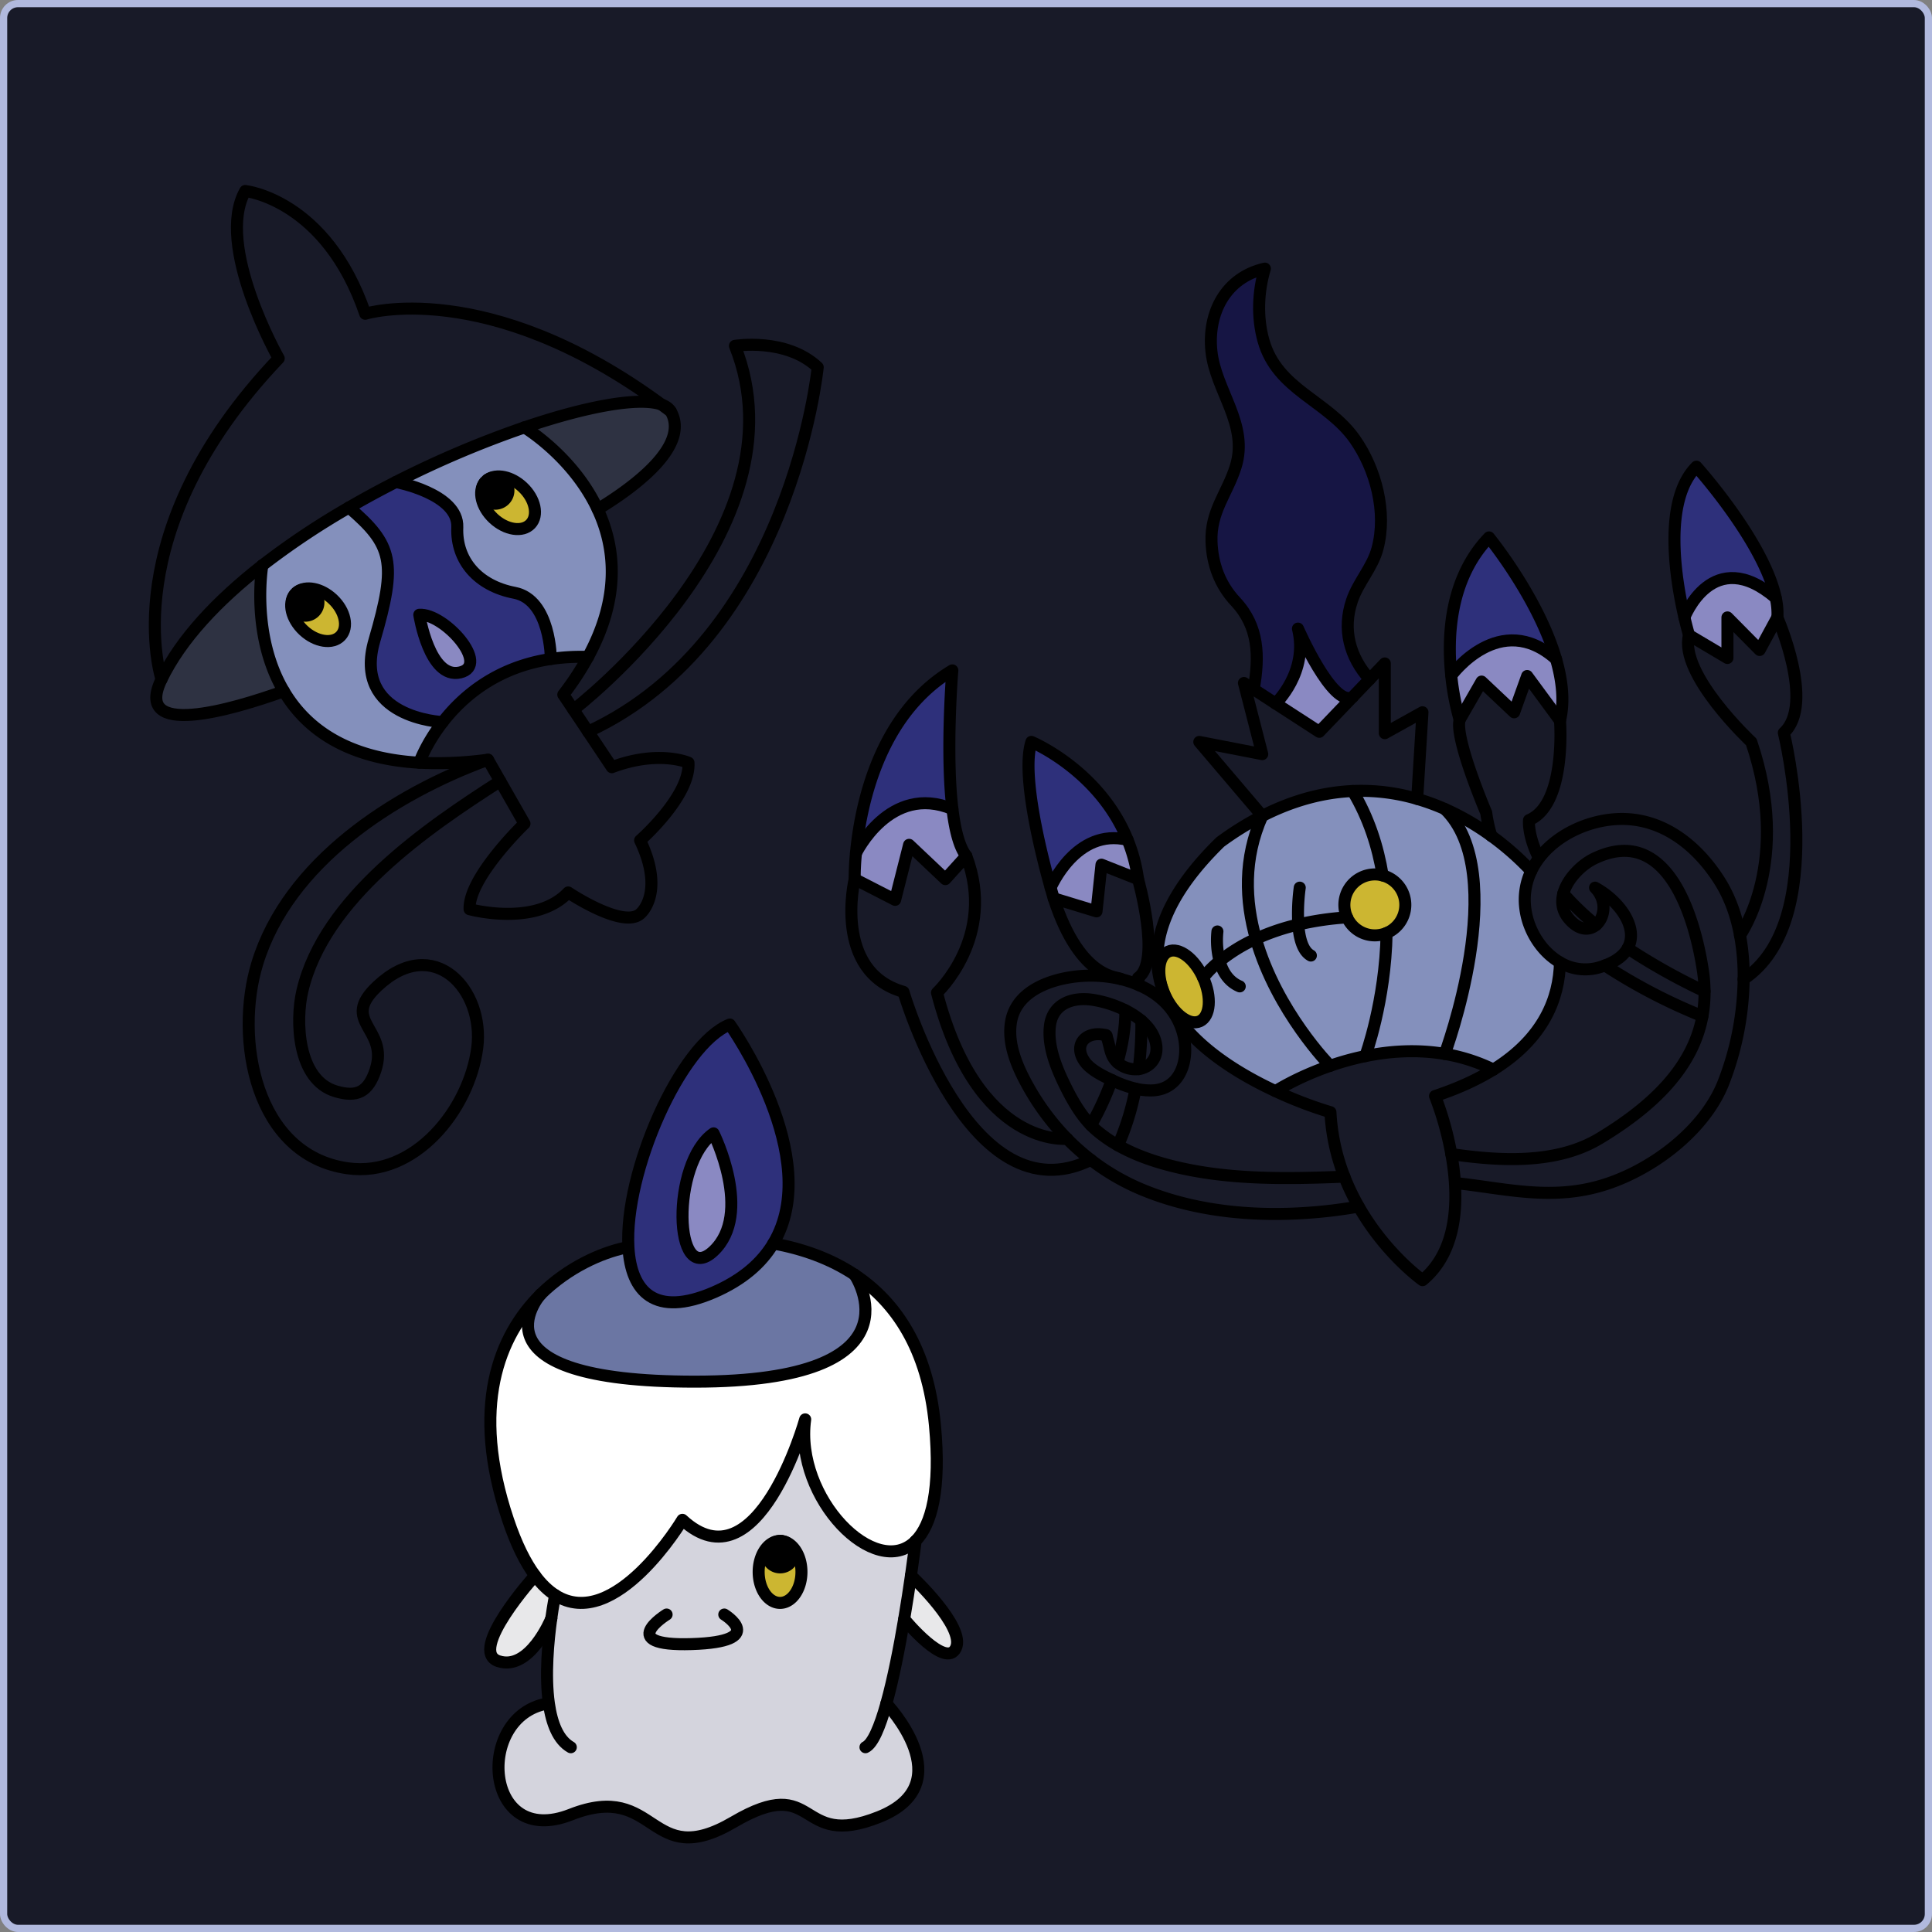 <svg xmlns="http://www.w3.org/2000/svg" viewBox="0 0 1608.1 1608.1"><rect x="0" y="0" width="1608.1" height="1608.1" fill="#808080" stroke="none"/><defs><style>.cls-1,.cls-2{fill:#181a28;}.cls-1{stroke:#b1b9de;stroke-miterlimit:10;stroke-width:6px;}.cls-3{fill:#8a89c2;}.cls-4{fill:#2e307b;}.cls-5{fill:#8490bc;}.cls-6{fill:#ccb631;}.cls-7{fill:#161544;}.cls-8{fill:none;stroke:#000;stroke-linecap:round;stroke-linejoin:round;stroke-width:10px;}.cls-9{fill:#e8e8ea;}.cls-10{fill:#fff;}.cls-11{fill:#d4d4dd;}.cls-12{fill:#6b76a3;}.cls-13{fill:#2e3242;}.cls-14{fill:#9f702a;}</style></defs><title>Asset 1</title><g id="Layer_2" data-name="Layer 2"><g id="Layer_1-2" data-name="Layer 1"><rect class="cls-1" x="3" y="3" width="1602.1" height="1602.1" rx="12"/><g id="chandelure"><g id="fill"><path class="cls-2" d="M1479.39,513.9s31.74,72,5.42,96c0,0,38.93,157.55-33.57,205.17a189.62,189.62,0,0,0-3-36.54c.82-1.16,43.18-61.47,9.45-161,0,0-60.39-56.39-51.87-88.91l32,19V513.9l26.81,27.1Z"/><path class="cls-3" d="M1478,497.58a59.79,59.79,0,0,1,1.4,16.28L1464.68,541l-26.81-27.1v33.72l-32-19s-1.69-5.62-3.81-14.71C1402,513.9,1425.49,452.68,1478,497.58Z"/><path class="cls-2" d="M1448.26,778.58a189.62,189.62,0,0,1,3,36.54,246.52,246.52,0,0,1-17,86.52c-16.33,40.82-62,74-102.68,85.58-42.56,12.12-80.69,1.65-120.55-2.53h0a211.74,211.74,0,0,0-3-24.08c40.35,5.89,87.51,8.66,123.55-13.11,42.1-25.44,77.3-57.48,85.47-101.65a108.56,108.56,0,0,0,1.77-20.67,121.17,121.17,0,0,0-1.44-17.64c-6.57-43-29.2-122.57-90.6-92.79-10.31,5-22.23,16.64-25.53,29.07-1.84,6.91-1,14.06,4.23,20.46,8.52,10.39,17.33,10.47,23,5.67,7.32-6.17,9.48-20.41-.81-31.07,20.68,11.24,36.54,33.77,27.16,50.49-3.2,5.6-9.2,10.58-18.95,14.21-1.27.48-2.61.94-4,1.37a41.19,41.19,0,0,1-33.43-3.9c-15.39-8.81-26.46-26.47-28.82-44.47a55.71,55.71,0,0,1,4.85-31.59,61.4,61.4,0,0,1,6.59-10.8c14.57-19.24,40.29-31.18,64.73-32.43,37.21-1.9,66.82,21.77,85.73,51.9C1439.84,746.92,1445.25,762.26,1448.26,778.58Z"/><path class="cls-4" d="M1412,388.48s56,62.19,66,109.14c-52.5-44.94-76,16.28-76,16.28C1395.09,484.09,1383.55,417,1412,388.48Z"/><path class="cls-2" d="M1418.76,825.13A108.56,108.56,0,0,1,1417,845.8h0a466.16,466.16,0,0,1-81.11-42.22c9.71-3.66,15.76-8.64,18.92-14.29A511.81,511.81,0,0,0,1418.76,825.13Z"/><path class="cls-2" d="M1328.45,769.9c-5.7,4.8-14.51,4.72-23-5.67-5.25-6.4-6.07-13.55-4.23-20.46A230.27,230.27,0,0,0,1328.45,769.9Z"/><path class="cls-3" d="M1295.19,548.66c5.1,17.6,7.11,35.33,3.28,51.18l-27.34-37.16-10.84,30.19-27.1-25.55-18.25,31.74a208.9,208.9,0,0,1-7-36.85h0S1248.41,506.81,1295.19,548.66Z"/><path class="cls-2" d="M1298.47,599.84s5.56,69.58-25.79,82.77c0,0-1.43,12,8.12,31.36l.24.18a61.4,61.4,0,0,0-6.59,10.8,231.23,231.23,0,0,0-33.13-29.14,116.21,116.21,0,0,1-4.26-19.33s-26.43-61.9-22.12-77.42l18.25-31.74,27.1,25.55,10.84-30.19Z"/><path class="cls-5" d="M1298.44,801.08c-.66,29.47-13.15,63-55.41,89.2h0a146.87,146.87,0,0,0-40.46-13s55.69-150.09,0-203.88a213.15,213.15,0,0,1,38.76,22.44A231.23,231.23,0,0,1,1274.46,725a55.73,55.73,0,0,0-4.83,31.6C1272,774.58,1283.06,792.24,1298.44,801.08Z"/><path class="cls-4" d="M1239.39,447.32s41,50.15,55.8,101.34c-46.78-41.85-87.22,13.55-87.22,13.55h0C1204.56,529.36,1206.77,481.33,1239.39,447.32Z"/><path class="cls-5" d="M1202.56,673.37c55.69,53.79,0,203.88,0,203.88-23.33-4-46-2.32-66.12,1.8,0,0,16.72-45.57,17.71-102.47a25.36,25.36,0,0,0-3.28-47.9c-3.88-23.8-11.55-47.93-25-70.29a164.78,164.78,0,0,1,53.76,6.58A180.7,180.7,0,0,1,1202.56,673.37Z"/><path class="cls-2" d="M1211,984.64c1.9,29.45-3.13,61.13-26.93,80.88,0,0-30.58-21.59-53.16-61.25A187.77,187.77,0,0,1,1119,979.39a172,172,0,0,1-11.61-53.68,342.2,342.2,0,0,1-45.67-17.49s17.91-11.64,45.41-21.09a231.23,231.23,0,0,1,29.31-8.08c20.11-4.12,42.79-5.77,66.12-1.8a146.87,146.87,0,0,1,40.46,13c-13.13,8.14-29.13,15.57-48.54,22A265.94,265.94,0,0,1,1208,960.58,213.65,213.65,0,0,1,1211,984.64Z"/><path class="cls-2" d="M1184,592.87l-4.4,72.1a164.81,164.81,0,0,0-53.72-6.58c-23.25,1-48.48,7.12-75.24,20.75l-52.42-61.62,52.38,10.19-15.24-59.23,8.13,5.27,18.2,11.8,36.38,23.58,27.78-29L1140,565.37l12.64-13.17v58.06Z"/><path class="cls-6" d="M1150.87,728.68a25.36,25.36,0,1,1-6.51-.85A24.65,24.65,0,0,1,1150.87,728.68Z"/><path class="cls-7" d="M1127.7,365.58c17.57,25.06,26.89,60.79,18.86,91-4.21,15.84-16,27.86-21.25,43.37-8.07,23.79-2,46.92,14.73,65.45l-14.16,14.76c-16.73,9-45.53-57-45.53-57,9,36.39-18.63,62.36-18.63,62.36l-18.2-11.8c4.87-27.81,4.3-52.31-15.21-73.13-12.86-13.72-19.23-30.91-19.91-49.72-.92-25.37,13-39.91,20.1-62.4,11.11-35.35-16.75-63.17-20.19-96.24-3.33-31.91,12-61.38,44.5-68.68-5.75,19.1-6.56,40.67-1.17,59.9C1063.16,324.58,1105,333.24,1127.7,365.58Z"/><path class="cls-5" d="M1080.63,769.51a187.79,187.79,0,0,0-35.29,11.94c-8.95-31.38-10.53-66.87,5.28-102.3h0c26.76-13.63,52-19.72,75.24-20.75,13.44,22.36,21.11,46.49,25,70.29a24.65,24.65,0,0,0-6.51-.85,25.38,25.38,0,0,0-23.11,35.74A247.47,247.47,0,0,0,1080.63,769.51Z"/><path class="cls-5" d="M1080.63,769.51a247.47,247.47,0,0,1,40.61-5.93,25.4,25.4,0,0,0,32.91,13c-1,56.9-17.71,102.47-17.71,102.47a231.23,231.23,0,0,0-29.31,8.08h0s-44.5-45.21-61.76-105.68A187.5,187.5,0,0,1,1080.63,769.51Z"/><path class="cls-3" d="M1125.88,580.16l-27.78,29-36.38-23.58s27.6-26,18.63-62.36C1080.35,523.19,1109.15,589.12,1125.88,580.16Z"/><path class="cls-2" d="M945.17,906.16a94.76,94.76,0,0,1-17.75-6.26l-2-.93c-7.79-3.6-17.82-8.62-22.59-15.47-9.42-13.54.37-24.38,14.49-22.45,5,.69,3.3,0,4.57,4,2.29,7.16,2.34,14.17,8.26,19.35.48.42,1,.81,1.48,1.18a22.61,22.61,0,0,0,16.08,4.29c9.89-1.36,17.34-10.15,14.12-22.76-1.75-6.84-6.14-12.71-11.91-17.61a66.61,66.61,0,0,0-13.24-8.59l-1-.53a93.72,93.72,0,0,0-26.82-8.28c-16.87-2.36-32.94,3.79-35,22.2-1.84,16.71,5.34,34.42,12.53,49.1,5.69,11.61,12.52,23.8,21.71,33.22q2,2,4,3.8a113.53,113.53,0,0,0,18.58,12.94c13.93,7.88,29.43,13.26,44.72,17.12,46.72,11.79,95.88,10.83,143.67,8.91a187.77,187.77,0,0,0,11.87,24.88q-17.21,3.06-34.63,4.58c-48,4.21-98.17.35-143.17-17.74a187.9,187.9,0,0,1-45-25.71,190.07,190.07,0,0,1-19.76-17.54,205,205,0,0,1-31.7-42.16c-9.28-16.28-18.38-36.42-14.92-55.63,3.66-20.27,22.51-30.45,41-35a109.84,109.84,0,0,1,50.55-.06,90.05,90.05,0,0,1,14.85,4.92c12,5.18,22.33,13,29.35,23.81a57.62,57.62,0,0,1,8,19.3c4.31,19.88-3.13,44-26.7,44.56A54.52,54.52,0,0,1,945.17,906.16Z"/><path class="cls-5" d="M1015.14,800a138.63,138.63,0,0,1,30.23-18.57c17.26,60.47,61.76,105.67,61.76,105.67h0c-27.5,9.46-45.41,21.1-45.41,21.1-29-13.46-64.65-34.82-84.09-64.56A91,91,0,0,1,967.44,823h.12c.6,1.75,1.29,3.52,2.09,5.29,7.24,16,20.24,25.79,29,21.82s10.05-20.19,2.81-36.21C1001.49,813.84,1005.56,807.87,1015.14,800Z"/><path class="cls-5" d="M1015.14,800c-9.58,7.85-13.65,13.82-13.65,13.82-7.24-16-20.24-25.79-29-21.81-7.82,3.53-9.67,16.75-4.89,30.91h-.12c-11-32.52-1.93-73.08,48.2-122.11a256.51,256.51,0,0,1,35-21.73h0c-15.81,35.43-14.23,70.92-5.28,102.3A138.64,138.64,0,0,0,1015.14,800Z"/><path class="cls-6" d="M1001.49,813.84c7.24,16,6,32.23-2.81,36.21s-21.79-5.79-29-21.82c-.8-1.77-1.49-3.54-2.09-5.29-4.78-14.16-2.93-27.38,4.89-30.91C981.25,788.05,994.25,797.82,1001.49,813.84Z"/><path class="cls-2" d="M950,849.5a297.65,297.65,0,0,1-2.21,40.37,22.59,22.59,0,0,1-16.11-4.29c-.52-.38-1-.78-1.52-1.2,3.86-13.53,6.65-28.52,6.57-43.46h0A66.33,66.33,0,0,1,950,849.5Z"/><path class="cls-2" d="M947.26,731.74s19.61,68.74,0,82.1c0,0,.37,2.18.84,6.13a90.05,90.05,0,0,0-14.85-4.92c-.71-2.52-33.48,2.85-56.19-67.34l35.62,10.87,4.13-38.88Z"/><path class="cls-3" d="M947.26,731.74l-30.45-12.07-4.13,38.91-35.62-10.84s-1-3.3-2.58-8.88h0s21.28-50.2,64.06-39.76A136.09,136.09,0,0,1,947.26,731.74Z"/><path class="cls-2" d="M945.17,906.16a213.15,213.15,0,0,1-14.54,47.2,114,114,0,0,1-18.51-12.94c-1.38-1.22-2.72-2.48-4-3.8A237.89,237.89,0,0,0,925.45,899l2,.93A95.19,95.19,0,0,0,945.17,906.16Z"/><path class="cls-4" d="M938.55,699.07c-42.78-10.44-64.06,39.76-64.06,39.76h0c-6.93-24.61-24.83-93.66-16-121.31C858.48,617.52,915,641,938.55,699.07Z"/><path class="cls-2" d="M888.32,947.86a190.07,190.07,0,0,0,19.76,17.54C807.48,1015.1,752,825.58,752,825.58c-59.22-17-40.64-93.84-40.64-93.84L745.06,749l11.62-45.82,30.19,28.55,17.42-19.26c25.55,67.36-24.39,113.81-24.39,113.81C813.63,956.35,888.32,947.86,888.32,947.86Z"/><path class="cls-3" d="M804.29,712.48l-17.42,19.26-30.19-28.55L745.06,749l-33.67-17.27a216.14,216.14,0,0,1,1.07-21.59s28.17-58.47,80.29-36.78C794.83,690.58,798.4,705,804.29,712.48Z"/><path class="cls-4" d="M792.68,558s-5.62,68,.07,115.34c-52.12-21.69-80.29,36.78-80.29,36.78C716,672.43,730.78,595,792.68,558Z"/><path class="cls-8" d="M1243,890.28c-13.13,8.14-29.13,15.57-48.54,22A265.64,265.64,0,0,1,1208,960.58a211.74,211.74,0,0,1,3,24.08c1.9,29.45-3.13,61.13-26.93,80.88,0,0-30.58-21.59-53.16-61.25A187.77,187.77,0,0,1,1119,979.41a172,172,0,0,1-11.61-53.68,342.2,342.2,0,0,1-45.67-17.49c-29-13.46-64.65-34.82-84.09-64.56A91,91,0,0,1,967.45,823c-11-32.52-1.93-73.08,48.2-122.11a256.51,256.51,0,0,1,35-21.73c26.76-13.63,52-19.72,75.24-20.75a164.91,164.91,0,0,1,53.74,6.56,182.25,182.25,0,0,1,23,8.4,213.15,213.15,0,0,1,38.76,22.44A231.23,231.23,0,0,1,1274.52,725"/><path class="cls-8" d="M1298.44,801.08c-.66,29.47-13.15,63-55.41,89.2"/><path class="cls-8" d="M1061.72,908.22s17.91-11.64,45.41-21.09a231.23,231.23,0,0,1,29.31-8.08c20.11-4.12,42.79-5.77,66.12-1.8a146.87,146.87,0,0,1,40.46,13h0"/><path class="cls-8" d="M1202.56,877.25s55.69-150.09,0-203.88"/><path class="cls-8" d="M1150.87,728.68c-3.88-23.8-11.55-47.93-25-70.29"/><path class="cls-8" d="M1136.44,879.05s16.72-45.57,17.71-102.47"/><path class="cls-8" d="M1107.13,887.12s-44.5-45.2-61.76-105.67c-8.95-31.38-10.53-66.87,5.28-102.3h0l-52.42-61.62,52.4,10.18-15.24-59.23,8.13,5.27,18.2,11.8,36.38,23.58,27.78-29L1140,565.37l12.64-13.17v58.06L1184,592.84l-4.4,72.13"/><path class="cls-8" d="M967.56,822.94c.6,1.75,1.29,3.52,2.09,5.29,7.24,16,20.24,25.79,29,21.82s10.05-20.19,2.81-36.21-20.24-25.79-29-21.81C964.63,795.58,962.78,808.78,967.56,822.94Z"/><path class="cls-8" d="M1150.87,728.68a25.36,25.36,0,1,1-6.51-.85A24.65,24.65,0,0,1,1150.87,728.68Z"/><path class="cls-8" d="M1001.49,813.84s4.07-6,13.65-13.82a138.63,138.63,0,0,1,30.23-18.57,187.5,187.5,0,0,1,35.26-11.94,247.47,247.47,0,0,1,40.61-5.93"/><path class="cls-8" d="M1013.32,775.31a70.45,70.45,0,0,0,1.82,24.71c2.39,8.53,7.23,17,16.76,21"/><path class="cls-8" d="M1081.84,738.83a162.21,162.21,0,0,0-1.21,30.68c.82,11.19,3.53,22,10.47,25.83"/><path class="cls-8" d="M1043.52,573.75c4.87-27.81,4.3-52.31-15.21-73.13-12.86-13.72-19.23-30.91-19.91-49.72-.92-25.37,13-39.91,20.1-62.4,11.11-35.35-16.75-63.17-20.19-96.24-3.33-31.91,12-61.38,44.5-68.68-5.75,19.1-6.56,40.67-1.17,59.9,11.52,41.1,53.35,49.76,76.06,82.1,17.57,25.06,26.89,60.79,18.86,91-4.21,15.84-16,27.86-21.25,43.37-8.07,23.79-2,46.92,14.73,65.45"/><path class="cls-8" d="M1119,979.39c-47.79,1.92-97,2.88-143.67-8.91-15.29-3.86-30.79-9.24-44.72-17.12a114,114,0,0,1-18.51-12.94c-1.38-1.22-2.72-2.48-4-3.8-9.19-9.42-16-21.61-21.71-33.22C879.2,888.72,872,871,873.86,854.3c2-18.41,18.11-24.56,35-22.2a93.4,93.4,0,0,1,26.77,8.28l1.07.53a66.61,66.61,0,0,1,13.24,8.59c5.77,4.9,10.16,10.77,11.91,17.61,3.22,12.61-4.23,21.4-14.12,22.76a22.62,22.62,0,0,1-16.1-4.29c-.52-.38-1-.78-1.52-1.2-5.92-5.18-6-12.19-8.26-19.35-1.27-3.94.44-3.29-4.57-4-14.12-1.93-23.91,8.91-14.49,22.45,4.77,6.85,14.8,11.87,22.59,15.47l2,.93a94.76,94.76,0,0,0,17.75,6.26,54.21,54.21,0,0,0,13.54,1.48c23.57-.61,31-24.68,26.7-44.56a57.62,57.62,0,0,0-8-19.3C970.37,833,960,825.13,948,820A90.05,90.05,0,0,0,933.17,815a109.84,109.84,0,0,0-50.55.06c-18.46,4.51-37.31,14.69-41,35-3.46,19.21,5.64,39.35,14.92,55.63a204.91,204.91,0,0,0,31.67,42.16A190.07,190.07,0,0,0,908,965.42a187.9,187.9,0,0,0,45,25.71c45,18.09,95.19,22,143.17,17.74q17.4-1.53,34.63-4.58"/><path class="cls-8" d="M888.32,947.86s-74.69,8.49-108.42-121.57c0,0,49.94-46.45,24.39-113.81l-17.42,19.26-30.19-28.55L745.06,749l-33.67-17.27S692.81,808.58,752,825.58c0,0,55.45,189.52,156,139.82"/><path class="cls-8" d="M711.39,731.74a216.14,216.14,0,0,1,1.07-21.59C716,672.43,730.78,595,792.68,558c0,0-5.62,68,.07,115.34,2.08,17.21,5.65,31.67,11.54,39.11"/><path class="cls-8" d="M712.46,710.15s28.17-58.47,80.29-36.78h0"/><path class="cls-8" d="M945.17,906.15h0a213.23,213.23,0,0,1-14.54,47.21"/><path class="cls-8" d="M950,849.5a297.65,297.65,0,0,1-2.21,40.37"/><path class="cls-8" d="M933.25,815.05c-.71-2.52-33.48,2.85-56.19-67.34l35.62,10.87,4.13-38.88,30.45,12.07s19.61,68.74,0,82.1c0,0,.37,2.18.84,6.13h0"/><path class="cls-8" d="M930.14,884.38c3.86-13.53,6.65-28.52,6.57-43.46"/><path class="cls-8" d="M908.08,936.58a237.89,237.89,0,0,0,17.33-37.65"/><path class="cls-8" d="M877.06,747.71s-1-3.3-2.58-8.88c-6.93-24.61-24.83-93.66-16-121.31,0,0,56.54,23.51,80.07,81.55a135.84,135.84,0,0,1,8.71,32.67"/><path class="cls-8" d="M874.49,738.83s21.28-50.2,64.06-39.76"/><path class="cls-8" d="M1061.72,585.58s27.6-26,18.63-62.36c0,0,28.8,65.93,45.53,57"/><path class="cls-8" d="M1208,960.58c40.35,5.89,87.51,8.66,123.55-13.11,42.1-25.44,77.3-57.48,85.47-101.65a108.56,108.56,0,0,0,1.77-20.67,121.17,121.17,0,0,0-1.44-17.64c-6.57-43-29.2-122.57-90.6-92.79-10.31,5-22.23,16.64-25.53,29.07-1.84,6.91-1,14.06,4.23,20.46,8.52,10.39,17.33,10.47,23,5.67,7.32-6.17,9.48-20.41-.81-31.07,20.68,11.24,36.54,33.77,27.16,50.49-3.14,5.63-9.14,10.61-18.89,14.24-1.27.48-2.61.94-4,1.37a41.19,41.19,0,0,1-33.43-3.9c-15.39-8.81-26.46-26.47-28.82-44.47a55.71,55.71,0,0,1,4.85-31.59,61.4,61.4,0,0,1,6.59-10.8c14.57-19.24,40.29-31.18,64.73-32.43,37.21-1.9,66.82,21.77,85.73,51.9,8.34,13.3,13.75,28.64,16.76,44.91a189.62,189.62,0,0,1,3,36.54,246.52,246.52,0,0,1-17,86.52c-16.33,40.82-62,74-102.68,85.58-42.56,12.12-80.69,1.65-120.55-2.53"/><path class="cls-8" d="M1354.79,789.32h0a512.1,512.1,0,0,0,64,35.81"/><path class="cls-8" d="M1301.19,743.77a230.53,230.53,0,0,0,27.26,26.13"/><path class="cls-8" d="M1241.32,695.81a116.21,116.21,0,0,1-4.26-19.33s-26.43-61.9-22.12-77.42l18.25-31.74,27.1,25.55,10.84-30.19,27.34,37.16s5.56,69.58-25.79,82.77c0,0-1.43,12,8.12,31.36"/><path class="cls-8" d="M1417,845.8a465.62,465.62,0,0,1-81.09-42.22"/><path class="cls-8" d="M1214.94,599.06a208.9,208.9,0,0,1-7-36.85c-3.4-32.85-1.19-80.88,31.43-114.89,0,0,41,50.15,55.8,101.34,5.1,17.6,7.11,35.33,3.28,51.18"/><path class="cls-8" d="M1208,562.21s40.44-55.4,87.22-13.55h0"/><path class="cls-8" d="M1448.25,778.58h0c.82-1.16,43.18-61.47,9.45-161,0,0-60.39-56.39-51.87-88.91l32,19V513.9l26.81,27.1,14.71-27.1s31.74,72,5.42,96c0,0,38.93,157.55-33.57,205.17"/><path class="cls-8" d="M1405.84,528.58s-1.69-5.62-3.81-14.71c-6.94-29.81-18.48-96.94,10-125.42,0,0,56,62.19,66,109.14a59.79,59.79,0,0,1,1.4,16.28"/><path class="cls-8" d="M1402,513.9s23.46-61.22,76-16.28"/></g></g><g id="litwick"><g id="fill-2" data-name="fill"><path class="cls-9" d="M758.23,1311.45c.91.84,45.82,42.78,37.39,60.41s-42.31-23.31-43-24.2C754.81,1334.43,756.72,1321.91,758.23,1311.45Z"/><path class="cls-10" d="M778.2,1186.37c5,53.07-2.77,82.88-16.09,96.24h0c-33.22,33.31-101-35.72-91.91-101.21,0,0-39.48,141.67-102.19,83.61,0,0-56.33,94.36-105.94,62.64-5.69-3.63-11.29-8.93-16.71-16.22-8-10.76-15.61-25.88-22.51-46.42-31.53-93.88-7.68-153.1,27.17-187.6-1.57,1.79-62.69,72.64,128.44,72.64,192.35,0,133.66-87.93,132.92-89C745.65,1083.76,772.2,1122.46,778.2,1186.37Z"/><path class="cls-11" d="M737.75,1418s63.68,66.46-6,94.33-49.93-37.54-121.16,4.26-62.71-34.87-135.48-6.19-79.8-81.83-19.77-92.4l1.52-.21c-3.31-23.44-.59-52.1,2-70.73h0c1.62-11.68,3.2-19.41,3.2-19.41,49.62,31.69,106-62.67,106-62.67,62.71,58.06,102.19-83.61,102.19-83.61-9.12,65.49,58.69,134.52,91.91,101.21-.06.47-1.45,12-3.88,28.83-1.51,10.46-3.42,23-5.65,36.21C748.55,1371.47,743.47,1397.56,737.75,1418ZM667.11,1308.4c0-13.12-6.77-24-15.52-25.57a8.31,8.31,0,0,0-1-.15h-1.88c-9.55.46-17.2,11.83-17.2,25.77,0,14.24,8,25.78,17.81,25.78S667.11,1322.64,667.11,1308.4Z"/><path class="cls-12" d="M711.38,1061c.74,1.11,59.43,89-132.92,89-191.13,0-130-70.85-128.44-72.64h0c22.93-22.61,50.57-34.61,70.38-38.8l2.68-.16c2.19,36.82,21.94,58.35,70.85,37.35,24.28-10.46,40.1-24.6,49.73-40.72,23.5,4.26,47,12.23,67.71,26Z"/><path class="cls-6" d="M651.59,1282.83c8.75,1.62,15.52,12.45,15.52,25.57,0,14.24-8,25.78-17.81,25.78s-17.81-11.54-17.81-25.78c0-13.94,7.65-25.31,17.2-25.77a11,11,0,1,0,2.9.2Z"/><path d="M651.59,1282.83a11,11,0,1,1-2.9-.2h1.88A8.36,8.36,0,0,1,651.59,1282.83Z"/><path d="M650.13,1282.64h-.76A3.86,3.86,0,0,1,650.13,1282.64Z"/><path d="M649.22,1282.61h0Z"/><path class="cls-4" d="M607.49,852.76s79,110.64,36.17,182.25c-9.64,16.12-25.45,30.26-49.73,40.75-48.9,21-68.66-.5-70.85-37.32C519.34,975.76,566.52,868.86,607.49,852.76Zm-13.56,188.52c33.27-31.36,0-97.94,0-97.94C558.3,967.76,560.66,1072.63,593.93,1041.28Z"/><path class="cls-3" d="M593.93,943.34s33.27,66.58,0,97.94S558.3,967.76,593.93,943.34Z"/><path class="cls-9" d="M462.07,1327.66s-1.58,7.73-3.2,19.41h0c-.5,1.22-18.19,44-43.95,35.6-26.13-8.52,30.45-71.26,30.45-71.26A63.42,63.42,0,0,0,462.07,1327.66Z"/><path class="cls-8" d="M450,1077.38c22.93-22.62,50.57-34.62,70.38-38.81"/><path class="cls-8" d="M762.11,1282.62c-33.22,33.31-101-35.72-91.91-101.21,0,0-39.48,141.67-102.19,83.61,0,0-56.33,94.36-105.94,62.64-5.69-3.63-11.29-8.93-16.71-16.22-8-10.76-15.61-25.88-22.51-46.42-31.53-93.89-7.68-153.11,27.17-187.61"/><path class="cls-8" d="M711.38,1061c34.27,22.79,60.82,61.45,66.82,125.36,5,53.07-2.77,82.88-16.09,96.24"/><path class="cls-8" d="M643.66,1035c23.5,4.26,47,12.23,67.71,26"/><path class="cls-8" d="M450,1077.38h0c-1.57,1.79-62.69,72.64,128.44,72.64,192.35,0,133.66-87.93,132.92-89h0"/><path class="cls-8" d="M523.08,1038.41c-3.74-62.65,43.44-169.55,84.41-185.65,0,0,79,110.64,36.17,182.25-9.64,16.12-25.45,30.26-49.73,40.75C545,1096.76,525.27,1075.23,523.08,1038.41Z"/><path class="cls-8" d="M762.11,1282.61h0c-.06.47-1.45,12-3.88,28.83-1.51,10.46-3.42,23-5.65,36.21-4,23.81-9.11,49.9-14.83,70.38-5.35,19.15-11.26,33.4-17.38,36.27"/><path class="cls-8" d="M458.86,1347.1c-2.59,18.63-5.31,47.29-2,70.73,2.35,16.56,7.71,30.51,18.25,36.48"/><path class="cls-8" d="M462.07,1327.66s-1.58,7.73-3.2,19.41"/><path class="cls-8" d="M737.75,1418s63.68,66.46-6,94.33-49.93-37.54-121.16,4.26-62.71-34.87-135.48-6.19-79.8-81.83-19.77-92.4"/><path class="cls-8" d="M758.22,1311.44h0c.91.84,45.82,42.78,37.39,60.41s-42.31-23.31-43-24.2h0"/><path class="cls-8" d="M445.36,1311.44s-56.58,62.74-30.45,71.26c25.76,8.39,43.45-34.38,44-35.6h0"/><path class="cls-8" d="M554.85,1343.85s-43.36,26.63,20.9,24.61,27.1-24.61,27.1-24.61"/><path class="cls-8" d="M650.57,1282.68a8.31,8.31,0,0,1,1,.15c8.75,1.62,15.52,12.45,15.52,25.57,0,14.24-8,25.78-17.81,25.78s-17.81-11.54-17.81-25.78c0-13.94,7.65-25.31,17.2-25.77"/><path class="cls-8" d="M650.57,1282.68a8.31,8.31,0,0,1,1,.15,11,11,0,1,1-2.9-.2h.53"/><path class="cls-8" d="M649.37,1282.61h.76"/><path class="cls-8" d="M593.93,943.34s33.27,66.58,0,97.94S558.3,967.76,593.93,943.34Z"/></g></g><g id="lampent"><g id="fill-3" data-name="fill"><path class="cls-2" d="M680.63,305.68S658.34,530.68,489.48,609L477.3,590.78S672.86,441.16,611.73,287.87C611.73,287.87,654.31,280.9,680.63,305.68Z"/><path class="cls-2" d="M368.5,601c16.45-21.21,44.74-45.77,90-52.52a171.92,171.92,0,0,1,31-1.7,239.94,239.94,0,0,1-20.64,31.39l8.41,12.59L489.45,609l19.75,29.56c39.18-14.71,63.79-3.73,63.79-3.73,1.55,28-40.26,64.63-40.26,64.63,21.16,44.39,0,61.17,0,61.17-14.42,12.65-59.87-17.81-59.87-17.81-27.33,28.9-82,13.93-82,13.93-1-26.32,45.72-71.22,45.72-71.22l-20.19-35.39-10.17-17.82A308.06,308.06,0,0,1,349,634.86h0S354.41,619.16,368.5,601Z"/><path class="cls-13" d="M558.31,342.45c16.53,28.93-31.67,63.76-60.82,81.42-20.57-44-60.95-68.14-60.95-68.14,52.67-17.92,96.11-25.54,114.12-19C553.19,338.6,555.75,340.5,558.31,342.45Z"/><path class="cls-2" d="M550.66,336.74c-18-6.55-61.45,1.07-114.12,19A833.5,833.5,0,0,0,329.47,401.2c-13.13,6.67-26.21,13.75-39,21.2a636.46,636.46,0,0,0-72.12,48.17h0c-37.34,29.15-67.7,61.33-83.91,94.84,0,0-40.65-121.94,97.55-267.1,0,0-53.42-94.06-27.88-139.35,0,0,67.36,7,99.88,102.19C304,261.16,405,229.74,550.66,336.74Z"/><path class="cls-5" d="M497.49,423.87c14.65,31.37,19.25,72.85-8,122.93a171.92,171.92,0,0,0-31,1.7s-.07-49.28-30.27-55.08-48.77-26.71-47.61-54.58-51.16-37.65-51.16-37.65a833.5,833.5,0,0,1,107.07-45.46S476.92,379.84,497.49,423.87Zm-55.81,12.26c6.74-7.17,3.79-20.88-6.58-30.64-9.52-9-22-11.46-29.18-6.26-.25.17-.49.36-.73.56s-.68.65-1,1l-.05.06c-.23.25-.45.5-.65.76-5.88,7.34-2.78,20.45,7.23,29.87C421.07,441.19,435,443.29,441.68,436.13Z"/><path class="cls-4" d="M428.24,493.42c30.2,5.8,30.27,55.08,30.27,55.08-45.27,6.75-73.56,31.31-90,52.52-1,0-75.73-3.54-56.83-68.12,19-65,15.14-79.35-21.24-110.51,12.83-7.45,25.91-14.53,39-21.2,0,0,52.32,9.78,51.16,37.65S398.05,487.61,428.24,493.42ZM383,559.73c25.55-5.93-13.33-49.48-34-48C349,511.7,357.4,565.65,383,559.73Z"/><path d="M419.72,400.27a11,11,0,1,1-16.25,1.29c.2-.26.42-.51.65-.76s.7-.68,1.07-1,.48-.39.73-.56A11,11,0,0,1,419.72,400.27Z"/><path class="cls-2" d="M406.18,632.34l10.17,17.82c-61.2,39.21-146.67,97.61-164.67,174.63-5.78,24.7-4.33,74.17,27.89,83.62,17.31,5.07,26.9.89,33-17.84,11.47-35.12-30.32-39.82,1.54-69.74,46.93-44.07,89.42,3.06,83.1,51.47-6.69,51.15-51.93,108.13-108,100.11-77-11-94.16-107.8-75.1-170.37C239.79,717.84,327.41,661.18,406.18,632.34Z"/><path d="M405.19,399.79c-.37.32-.73.65-1.07,1l.05-.06A13.05,13.05,0,0,1,405.19,399.79Z"/><path class="cls-6" d="M410.7,431.43c-10-9.42-13.11-22.53-7.23-29.87a11,11,0,1,0,2.45-2.33c7.2-5.2,19.66-2.7,29.18,6.26,10.37,9.76,13.32,23.47,6.58,30.64S421.07,441.19,410.7,431.43Z"/><path class="cls-3" d="M349,511.7c20.63-1.45,59.51,42.1,34,48S349,511.7,349,511.7Z"/><path class="cls-5" d="M368.5,601C354.41,619.16,349,634.85,349,634.85h0c-61.5-3.51-94.88-29.35-112.73-59.54-27.61-46.66-18.08-103.72-17.91-104.73h0a636,636,0,0,1,72.08-48.18c36.38,31.16,40.27,45.48,21.24,110.51C292.77,597.48,367.47,601,368.5,601Zm-84.95-71.69c6.74-7.16,3.79-20.88-6.58-30.63-9.74-9.16-22.55-11.57-29.65-5.92l-.39.32c-.14.12-.28.24-.42.38s-.32.3-.48.47h0c-.23.25-.45.51-.66.77-5.87,7.35-2.77,20.45,7.24,29.87C262.94,534.39,276.86,536.5,283.55,529.33Z"/><path d="M261.59,493.47a11,11,0,1,1-16.26,1.3c.21-.26.43-.52.66-.77l.52-.52c.14-.14.28-.26.42-.38l.39-.32A11,11,0,0,1,261.59,493.47Z"/><path class="cls-14" d="M247.32,492.78l-.39.32Z"/><path d="M246.51,493.48,246,494h0A6.33,6.33,0,0,1,246.51,493.48Z"/><path class="cls-6" d="M245.33,494.77a11,11,0,1,0,2-2c7.1-5.65,19.91-3.24,29.65,5.92,10.37,9.75,13.32,23.47,6.58,30.63s-20.61,5.06-31-4.69C242.56,515.22,239.46,502.12,245.33,494.77Z"/><path class="cls-13" d="M218.35,470.58c-.17,1-9.7,58.07,17.91,104.74-43.91,15.71-125.95,39.76-101.82-9.9C150.65,531.91,181,499.73,218.35,470.58Z"/><path class="cls-8" d="M218.35,470.58c-37.34,29.15-67.7,61.33-83.91,94.84-24.13,49.66,57.91,25.61,101.82,9.9"/><path class="cls-8" d="M497.49,423.87c29.15-17.66,77.35-52.49,60.82-81.42-1.43-2.5-4-4.4-7.65-5.71-18-6.55-61.45,1.07-114.12,19A833.5,833.5,0,0,0,329.47,401.2c-13.13,6.67-26.21,13.75-39,21.2a636.46,636.46,0,0,0-72.12,48.17"/><path class="cls-8" d="M134.44,565.42S93.79,443.48,232,298.32c0,0-53.42-94.06-27.88-139.35,0,0,67.36,7,99.88,102.19,0,0,101-31.42,246.67,75.58,2.53,1.86,5.09,3.76,7.65,5.71"/><path class="cls-8" d="M218.35,470.57h0c-.17,1-9.7,58.07,17.91,104.74,17.85,30.19,51.23,56,112.73,59.54a308.06,308.06,0,0,0,57.19-2.52l10.17,17.82,20.19,35.39s-46.75,44.91-45.68,71.23c0,0,54.71,15,82.07-13.93,0,0,45.42,30.46,59.87,17.81,0,0,21.16-16.78,0-61.17,0,0,41.81-36.61,40.26-64.63,0,0-24.61-11-63.79,3.73L489.52,609l-12.18-18.24-8.48-12.59a239.59,239.59,0,0,0,20.59-31.39c27.26-50.08,22.66-91.56,8-122.93-20.57-44-60.95-68.14-60.95-68.14"/><path class="cls-8" d="M349,634.85s5.42-15.69,19.51-33.83c16.45-21.21,44.74-45.77,90-52.52a171.92,171.92,0,0,1,31-1.7"/><path class="cls-8" d="M477.3,590.78S672.86,441.16,611.73,287.87c0,0,42.58-7,68.9,17.81,0,0-22.29,225-191.15,303.34"/><path class="cls-8" d="M406.18,632.34c-78.77,28.84-166.39,85.5-192.06,169.7-19.06,62.57-1.87,159.37,75.1,170.37,56.07,8,101.31-49,108-100.11,6.32-48.41-36.17-95.54-83.1-51.47-31.86,29.92,9.93,34.62-1.54,69.74-6.11,18.73-15.7,22.91-33,17.84-32.23-9.44-33.72-58.92-27.9-83.62,18-77,103.47-135.42,164.67-174.63"/><path class="cls-8" d="M368.51,601h0c-1,0-75.73-3.54-56.83-68.12,19-65,15.14-79.35-21.24-110.51"/><path class="cls-8" d="M458.51,548.5s-.07-49.28-30.27-55.08-48.77-26.71-47.61-54.58-51.16-37.65-51.16-37.65"/><path class="cls-8" d="M349,511.7s8.41,53.95,34,48S369.62,510.25,349,511.7Z"/><path class="cls-8" d="M405.92,399.23c7.2-5.2,19.66-2.7,29.18,6.26,10.37,9.76,13.32,23.47,6.58,30.64s-20.61,5.06-31-4.7c-10-9.42-13.11-22.53-7.23-29.87"/><path class="cls-8" d="M404.12,400.8l.05-.06c.32-.35.65-.68,1-1"/><path class="cls-8" d="M405.92,399.23a11,11,0,1,1-2.45,2.33"/><path class="cls-8" d="M246.93,493.1l.39-.32c7.1-5.65,19.91-3.24,29.65,5.92,10.37,9.75,13.32,23.47,6.58,30.63s-20.61,5.06-31-4.69c-10-9.42-13.11-22.52-7.24-29.87"/><path class="cls-8" d="M246.93,493.1l.39-.32a11,11,0,1,1-2,2"/><path class="cls-8" d="M246,494h0c.16-.17.32-.33.48-.47"/></g></g></g></g></svg>